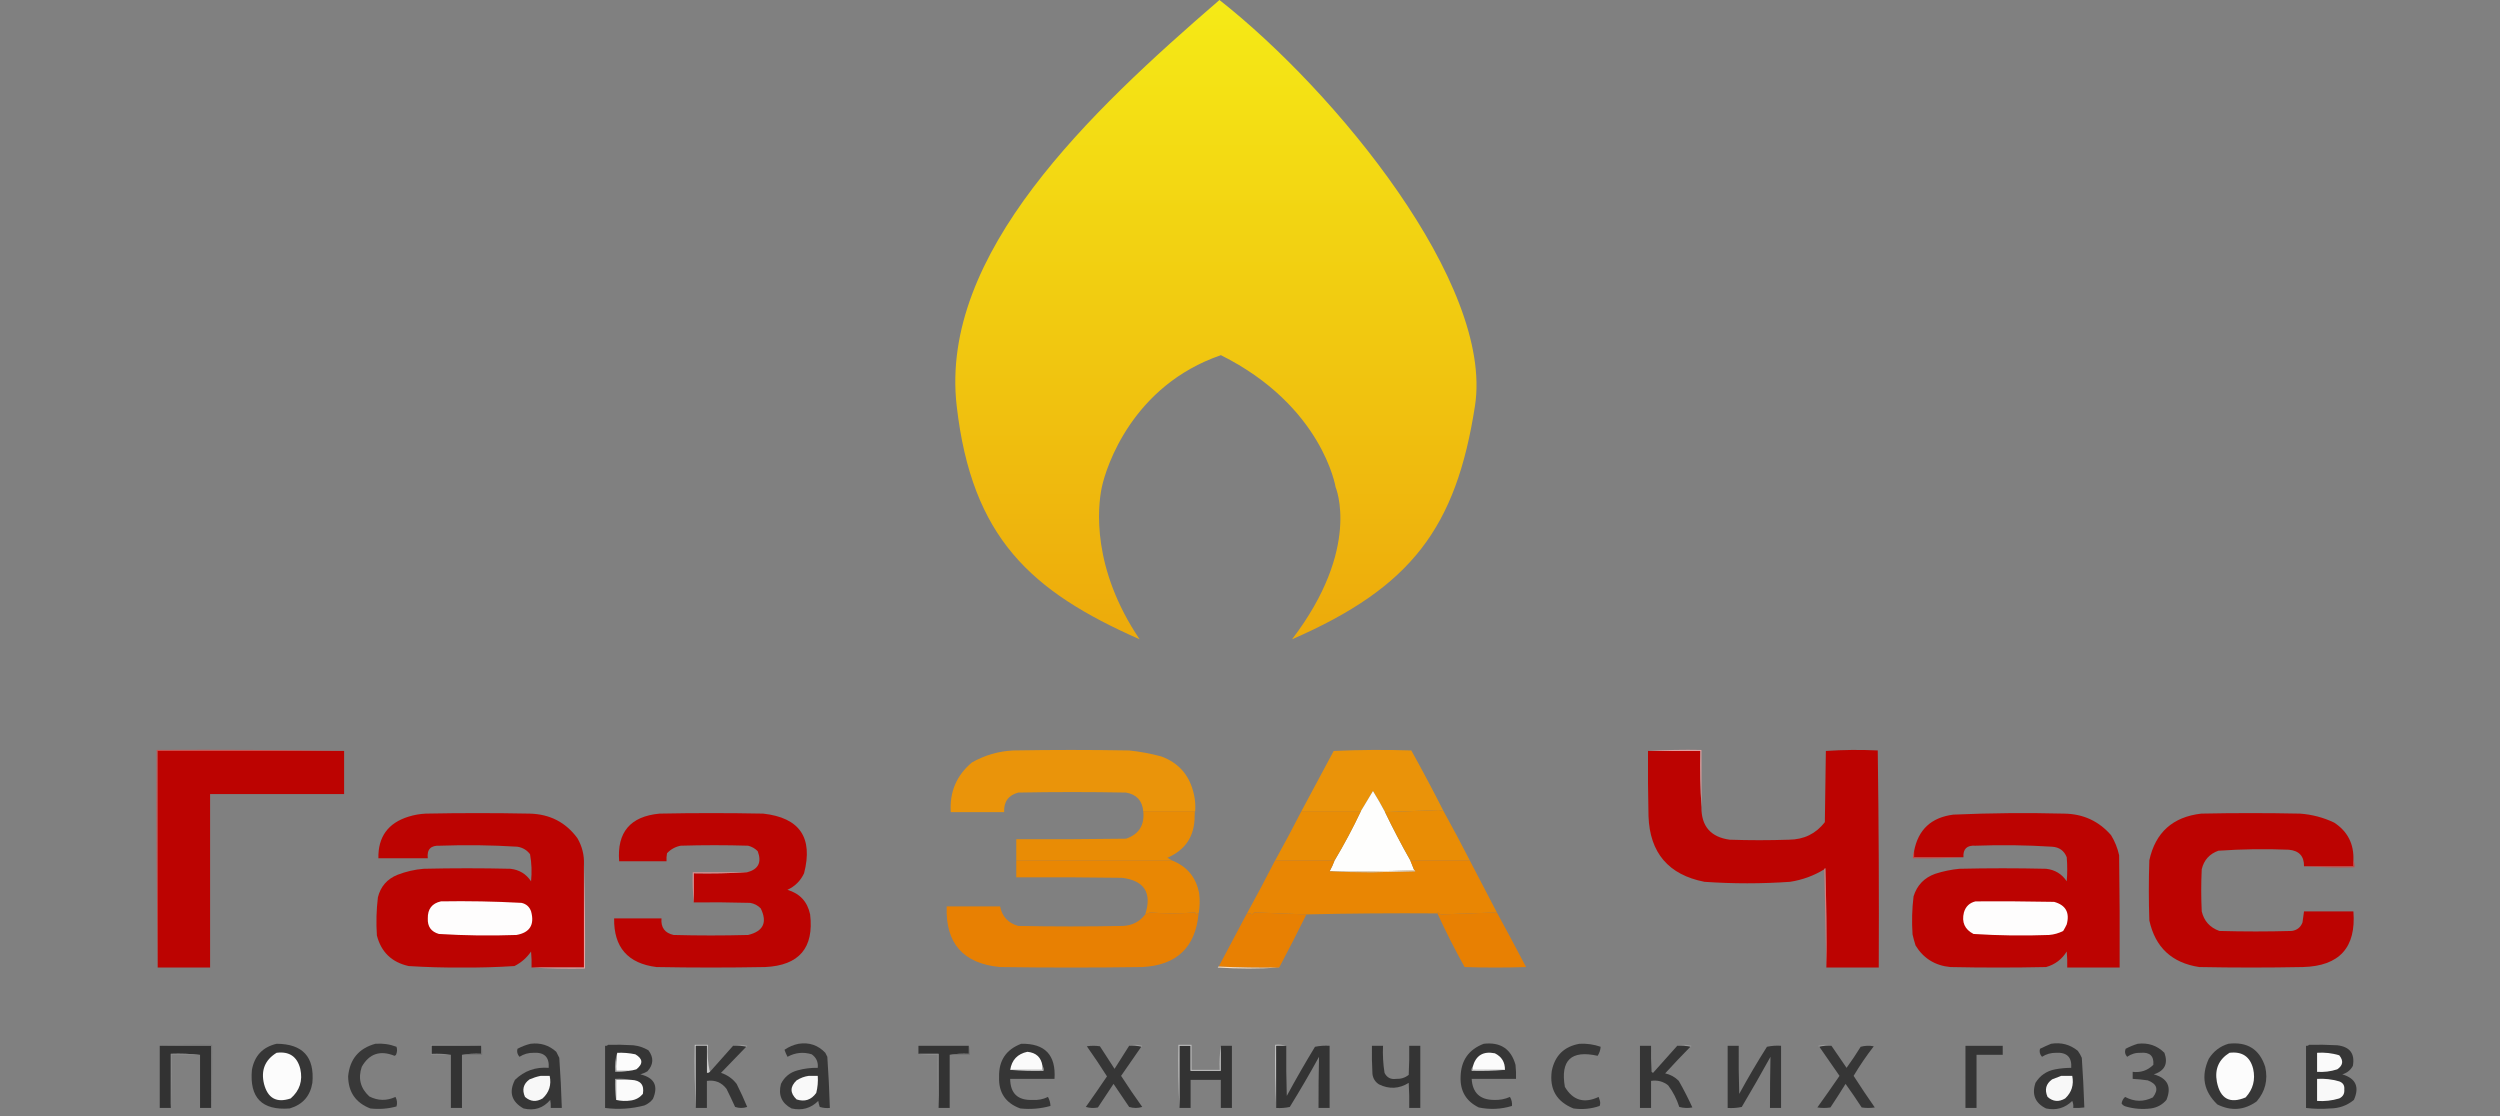 <svg width="271" height="121" viewBox="0 0 271 121" fill="none" xmlns="http://www.w3.org/2000/svg">
<rect x="0" y="0" width="271" height="121" fill="#808080" stroke="none"/>
<g clip-path="url(#clip0_131_18596)">
<path fill-rule="evenodd" clip-rule="evenodd" d="M37.303 81.403C30.567 81.403 23.831 81.403 17.096 81.403C17.096 89.23 17.096 97.057 17.096 104.883C16.986 97.039 16.95 89.175 16.986 81.294C23.777 81.258 30.549 81.294 37.303 81.403Z" fill="#D1504D"/>
<path fill-rule="evenodd" clip-rule="evenodd" d="M37.301 81.402C37.301 82.96 37.301 84.519 37.301 86.077C32.459 86.077 27.616 86.077 22.774 86.077C22.774 92.346 22.774 98.614 22.774 104.883C20.88 104.883 18.987 104.883 17.094 104.883C17.094 97.056 17.094 89.229 17.094 81.402C23.83 81.402 30.565 81.402 37.301 81.402Z" fill="#BC0301"/>
<path fill-rule="evenodd" clip-rule="evenodd" d="M197.977 104.883C198.013 101.295 197.977 97.707 197.868 94.121C197.802 94.134 197.766 94.171 197.759 94.23C196.619 94.929 195.381 95.381 194.045 95.589C190.95 95.804 187.855 95.804 184.761 95.589C180.858 94.82 178.837 92.446 178.698 88.469C178.644 86.114 178.625 83.758 178.644 81.403C180.537 81.403 182.431 81.403 184.324 81.403C184.288 83.451 184.324 85.48 184.433 87.49C184.421 89.561 185.44 90.738 187.491 91.023C189.64 91.096 191.787 91.096 193.936 91.023C195.55 91.008 196.843 90.374 197.814 89.121C197.85 86.548 197.887 83.976 197.923 81.403C199.79 81.276 201.665 81.259 203.548 81.348C203.657 89.186 203.693 97.03 203.657 104.883C201.764 104.883 199.87 104.883 197.977 104.883Z" fill="#BC0301"/>
<path fill-rule="evenodd" clip-rule="evenodd" d="M178.645 81.403C180.555 81.294 182.485 81.258 184.434 81.294C184.434 83.36 184.434 85.425 184.434 87.49C184.324 85.481 184.288 83.451 184.324 81.403C182.432 81.403 180.537 81.403 178.645 81.403Z" fill="#E7A1A1"/>
<path fill-rule="evenodd" clip-rule="evenodd" d="M156.48 87.925C156.233 87.826 155.996 87.79 155.77 87.816C153.884 87.888 152.009 87.961 150.144 88.034C149.736 87.257 149.299 86.496 148.833 85.751C148.395 86.478 147.959 87.203 147.523 87.925C145.322 87.932 143.173 87.932 141.078 87.925C142.241 85.754 143.407 83.58 144.573 81.402C147.376 81.275 150.18 81.258 152.984 81.348C154.192 83.518 155.358 85.709 156.48 87.925Z" fill="#EA9309"/>
<path fill-rule="evenodd" clip-rule="evenodd" d="M129.496 88.469C129.496 88.287 129.496 88.107 129.496 87.925C127.639 87.925 125.782 87.925 123.925 87.925C123.821 86.789 123.202 86.119 122.068 85.914C118.172 85.841 114.277 85.841 110.38 85.914C109.308 86.204 108.798 86.911 108.851 88.034C106.921 88.034 104.992 88.034 103.062 88.034C102.927 85.84 103.692 84.047 105.356 82.653C106.739 81.865 108.232 81.43 109.834 81.349C114.021 81.276 118.209 81.276 122.396 81.349C123.579 81.472 124.744 81.69 125.891 82.001C127.686 82.663 128.833 83.913 129.332 85.751C129.585 86.664 129.64 87.57 129.496 88.469Z" fill="#EA940A"/>
<path fill-rule="evenodd" clip-rule="evenodd" d="M150.14 88.033C151 89.817 151.91 91.556 152.871 93.251C153.017 93.613 153.163 93.976 153.308 94.338C150.268 94.447 147.21 94.483 144.133 94.447C144.343 94.064 144.525 93.666 144.679 93.251C145.709 91.528 146.655 89.753 147.519 87.925C147.955 87.203 148.392 86.478 148.83 85.751C149.295 86.496 149.732 87.257 150.14 88.033Z" fill="#FEFEFD"/>
<path fill-rule="evenodd" clip-rule="evenodd" d="M123.927 87.925C125.784 87.925 127.641 87.925 129.498 87.925C129.498 88.106 129.498 88.287 129.498 88.468C129.504 90.616 128.521 92.121 126.549 92.98C126.697 93.081 126.842 93.172 126.986 93.251C121.379 93.251 115.771 93.251 110.164 93.251C110.164 92.49 110.164 91.73 110.164 90.969C114.132 90.987 118.102 90.969 122.07 90.914C123.474 90.424 124.093 89.427 123.927 87.925Z" fill="#E98C05"/>
<path fill-rule="evenodd" clip-rule="evenodd" d="M141.078 87.925C143.173 87.932 145.322 87.932 147.523 87.925C146.659 89.753 145.713 91.528 144.683 93.251C142.517 93.257 140.368 93.257 138.238 93.251C139.213 91.494 140.16 89.717 141.078 87.925Z" fill="#E98D05"/>
<path fill-rule="evenodd" clip-rule="evenodd" d="M156.476 87.925C157.45 89.682 158.397 91.459 159.316 93.251C157.142 93.251 154.994 93.251 152.871 93.251C151.91 91.556 151 89.817 150.141 88.033C152.005 87.96 153.881 87.888 155.766 87.816C155.992 87.79 156.229 87.826 156.476 87.925Z" fill="#E98D05"/>
<path fill-rule="evenodd" clip-rule="evenodd" d="M63.301 93.686C63.301 97.418 63.301 101.151 63.301 104.883C61.408 104.883 59.515 104.883 57.621 104.883C57.639 104.302 57.621 103.722 57.567 103.143C57.101 103.824 56.5 104.35 55.764 104.72C53.876 104.842 51.982 104.897 50.084 104.883C48.151 104.896 46.221 104.841 44.295 104.72C42.462 104.309 41.315 103.203 40.855 101.404C40.762 100.023 40.798 98.646 40.964 97.273C41.255 96.096 41.965 95.281 43.094 94.827C44.008 94.473 44.954 94.255 45.934 94.175C49.065 94.102 52.196 94.102 55.328 94.175C56.292 94.284 57.039 94.736 57.567 95.534C57.666 94.547 57.63 93.569 57.458 92.599C57.121 92.15 56.666 91.878 56.092 91.784C53.292 91.61 50.488 91.574 47.681 91.675C46.697 91.621 46.26 92.075 46.371 93.034C44.587 93.034 42.803 93.034 41.018 93.034C40.974 90.713 42.066 89.209 44.295 88.522C44.9 88.334 45.519 88.226 46.152 88.196C49.902 88.123 53.653 88.123 57.403 88.196C59.592 88.243 61.322 89.131 62.591 90.859C63.099 91.735 63.335 92.676 63.301 93.686Z" fill="#BC0301"/>
<path fill-rule="evenodd" clip-rule="evenodd" d="M75.201 97.817C75.201 96.766 75.201 95.715 75.201 94.664C77.149 94.7 79.079 94.664 80.99 94.555C82.209 94.238 82.591 93.477 82.137 92.273C81.85 91.976 81.504 91.777 81.099 91.675C78.659 91.602 76.22 91.602 73.781 91.675C73.2 91.791 72.709 92.063 72.306 92.49C72.252 92.778 72.233 93.067 72.251 93.36C70.54 93.36 68.829 93.36 67.118 93.36C66.868 90.217 68.324 88.496 71.487 88.196C75.237 88.123 78.987 88.123 82.737 88.196C86.686 88.64 88.16 90.795 87.161 94.664C86.779 95.48 86.178 96.077 85.359 96.458C86.708 96.859 87.527 97.746 87.817 99.121C88.252 102.747 86.632 104.649 82.956 104.828C79.024 104.901 75.091 104.901 71.159 104.828C68.054 104.437 66.525 102.68 66.571 99.556C68.283 99.556 69.994 99.556 71.705 99.556C71.624 100.539 72.061 101.137 73.016 101.35C75.71 101.422 78.405 101.422 81.099 101.35C82.747 100.95 83.202 99.99 82.464 98.469C82.15 98.147 81.768 97.947 81.317 97.871C79.279 97.817 77.24 97.798 75.201 97.817Z" fill="#BC0301"/>
<path fill-rule="evenodd" clip-rule="evenodd" d="M212.837 92.925C211.054 92.925 209.269 92.925 207.485 92.925C207.485 92.708 207.485 92.491 207.485 92.273C207.926 89.932 209.346 88.609 211.745 88.305C215.747 88.13 219.753 88.094 223.76 88.197C225.814 88.225 227.507 89.003 228.839 90.534C229.252 91.211 229.544 91.935 229.713 92.708C229.768 96.766 229.787 100.825 229.768 104.883C227.875 104.883 225.981 104.883 224.088 104.883C224.107 104.303 224.088 103.722 224.033 103.144C223.505 103.997 222.758 104.559 221.794 104.829C218.335 104.902 214.877 104.902 211.417 104.829C209.755 104.665 208.499 103.885 207.649 102.492C207.522 102.098 207.413 101.699 207.321 101.296C207.226 99.914 207.262 98.537 207.43 97.165C207.803 95.962 208.585 95.146 209.779 94.719C210.632 94.445 211.506 94.264 212.4 94.176C215.532 94.103 218.663 94.103 221.794 94.176C222.76 94.284 223.506 94.737 224.033 95.534C224.107 94.665 224.107 93.795 224.033 92.925C223.752 92.213 223.223 91.833 222.45 91.784C219.686 91.609 216.919 91.573 214.148 91.675C213.217 91.606 212.78 92.022 212.837 92.925Z" fill="#BC0301"/>
<path fill-rule="evenodd" clip-rule="evenodd" d="M255.108 93.251C255.108 93.469 255.108 93.686 255.108 93.903C253.324 93.903 251.539 93.903 249.755 93.903C249.773 92.814 249.227 92.216 248.117 92.11C245.563 92.006 243.015 92.043 240.471 92.218C239.505 92.564 238.904 93.235 238.668 94.229C238.595 95.751 238.595 97.273 238.668 98.795C238.916 99.84 239.553 100.546 240.58 100.915C243.202 100.988 245.823 100.988 248.445 100.915C249.01 100.825 249.393 100.517 249.591 99.991C249.637 99.59 249.692 99.191 249.755 98.795C251.539 98.795 253.324 98.795 255.108 98.795C255.418 102.707 253.598 104.718 249.646 104.828C245.896 104.901 242.145 104.901 238.395 104.828C235.428 104.375 233.625 102.69 232.988 99.773C232.915 97.599 232.915 95.425 232.988 93.251C233.649 90.239 235.524 88.554 238.614 88.196C242.182 88.123 245.75 88.123 249.318 88.196C250.62 88.289 251.859 88.615 253.032 89.175C254.487 90.132 255.179 91.491 255.108 93.251Z" fill="#BC0301"/>
<path fill-rule="evenodd" clip-rule="evenodd" d="M207.484 92.273C207.484 92.491 207.484 92.708 207.484 92.926C209.268 92.926 211.053 92.926 212.836 92.926C211.035 93.034 209.214 93.07 207.375 93.034C207.342 92.756 207.378 92.503 207.484 92.273Z" fill="#CE4542"/>
<path fill-rule="evenodd" clip-rule="evenodd" d="M159.312 93.252C160.296 95.139 161.279 97.023 162.261 98.905C160.261 98.971 158.24 99.043 156.199 99.122C156.089 99.049 155.98 98.978 155.871 98.905C155.827 98.93 155.809 98.966 155.816 99.013C151.075 98.978 146.342 99.014 141.616 99.122C139.752 99.049 137.876 98.976 135.991 98.905C135.918 98.978 135.846 99.049 135.773 99.122C135.587 99.023 135.387 98.987 135.172 99.013C136.219 97.11 137.239 95.189 138.23 93.252C140.36 93.257 142.509 93.257 144.675 93.252C144.521 93.667 144.338 94.065 144.129 94.448C145.577 94.521 147.106 94.558 148.716 94.556C150.282 94.521 151.848 94.484 153.413 94.448C153.4 94.381 153.363 94.346 153.304 94.339C153.159 93.977 153.012 93.614 152.867 93.252C154.99 93.252 157.138 93.252 159.312 93.252Z" fill="#E98603"/>
<path fill-rule="evenodd" clip-rule="evenodd" d="M110.164 93.252C115.771 93.252 121.379 93.252 126.986 93.252C128.653 93.887 129.654 95.083 129.989 96.839C130.079 97.584 130.06 98.308 129.935 99.013C129.825 99.004 129.735 99.04 129.662 99.122C129.626 99.049 129.588 98.978 129.552 98.905C127.883 99.045 126.245 99.045 124.637 98.905C124.476 98.988 124.313 99.06 124.146 99.122C124.892 96.782 124.054 95.459 121.633 95.154C117.81 95.1 113.987 95.082 110.164 95.1C110.164 94.484 110.164 93.868 110.164 93.252Z" fill="#E98703"/>
<path fill-rule="evenodd" clip-rule="evenodd" d="M255.102 93.252C255.208 93.481 255.244 93.735 255.212 94.013C253.372 94.049 251.551 94.013 249.75 93.904C251.534 93.904 253.319 93.904 255.102 93.904C255.102 93.687 255.102 93.469 255.102 93.252Z" fill="#CD4341"/>
<path fill-rule="evenodd" clip-rule="evenodd" d="M197.758 94.23C197.764 94.171 197.8 94.134 197.867 94.121C197.976 97.707 198.012 101.295 197.976 104.883C197.903 101.332 197.831 97.781 197.758 94.23Z" fill="#DB7877"/>
<path fill-rule="evenodd" clip-rule="evenodd" d="M153.308 94.339C153.367 94.345 153.404 94.381 153.417 94.448C151.852 94.483 150.286 94.52 148.72 94.556C147.11 94.557 145.581 94.52 144.133 94.448C147.21 94.483 150.268 94.448 153.308 94.339Z" fill="#F8E0BE"/>
<path fill-rule="evenodd" clip-rule="evenodd" d="M80.994 94.556C79.083 94.664 77.153 94.7 75.204 94.664C75.204 95.716 75.204 96.766 75.204 97.817C75.096 96.749 75.06 95.662 75.095 94.556C77.061 94.556 79.028 94.556 80.994 94.556Z" fill="#E39292"/>
<path fill-rule="evenodd" clip-rule="evenodd" d="M47.794 97.708C50.712 97.658 53.625 97.713 56.532 97.871C57.05 97.988 57.395 98.295 57.57 98.796C57.963 100.243 57.435 101.095 55.986 101.35C53.179 101.452 50.375 101.416 47.575 101.241C46.733 100.998 46.333 100.436 46.374 99.556C46.353 98.54 46.827 97.925 47.794 97.708Z" fill="#FEFDFD"/>
<path fill-rule="evenodd" clip-rule="evenodd" d="M214.146 97.708C216.986 97.69 219.826 97.708 222.666 97.763C223.925 98.108 224.379 98.924 224.032 100.208C223.918 100.453 223.79 100.688 223.649 100.915C223.17 101.161 222.661 101.306 222.12 101.35C219.385 101.453 216.654 101.417 213.928 101.241C212.972 100.746 212.627 99.968 212.89 98.904C213.081 98.26 213.501 97.861 214.146 97.708Z" fill="#FEFDFD"/>
<path fill-rule="evenodd" clip-rule="evenodd" d="M124.139 99.122C124.306 99.06 124.47 98.988 124.631 98.905C126.239 99.045 127.877 99.045 129.546 98.905C129.582 98.978 129.619 99.049 129.655 99.122C129.728 99.041 129.819 99.004 129.928 99.013C129.591 102.701 127.553 104.639 123.811 104.829C118.678 104.902 113.544 104.902 108.41 104.829C104.406 104.45 102.477 102.257 102.621 98.252C104.551 98.252 106.48 98.252 108.41 98.252C108.625 99.355 109.281 100.061 110.376 100.372C114.163 100.445 117.949 100.445 121.736 100.372C122.746 100.322 123.548 99.906 124.139 99.122Z" fill="#E88002"/>
<path fill-rule="evenodd" clip-rule="evenodd" d="M141.612 99.122C140.657 101.06 139.674 102.981 138.663 104.883C136.46 104.919 134.275 104.883 132.109 104.774C133.128 102.854 134.149 100.934 135.168 99.013C135.383 98.987 135.583 99.023 135.769 99.122C135.842 99.049 135.914 98.977 135.987 98.904C137.872 98.976 139.748 99.049 141.612 99.122Z" fill="#E88002"/>
<path fill-rule="evenodd" clip-rule="evenodd" d="M162.259 98.904C163.326 100.864 164.381 102.838 165.426 104.829C163.206 104.902 160.984 104.902 158.763 104.829C157.707 102.926 156.724 100.988 155.814 99.013C155.807 98.965 155.825 98.929 155.869 98.904C155.978 98.977 156.087 99.049 156.196 99.122C158.238 99.042 160.259 98.971 162.259 98.904Z" fill="#E88002"/>
<path fill-rule="evenodd" clip-rule="evenodd" d="M63.301 93.686C63.41 97.436 63.447 101.204 63.41 104.991C61.462 105.027 59.532 104.991 57.621 104.882C59.514 104.882 61.408 104.882 63.301 104.882C63.301 101.15 63.301 97.417 63.301 93.686Z" fill="#E7A0A0"/>
<path fill-rule="evenodd" clip-rule="evenodd" d="M132.113 104.774C134.279 104.883 136.464 104.919 138.667 104.883C136.464 105.027 134.243 105.027 132.004 104.883C132.017 104.816 132.054 104.78 132.113 104.774Z" fill="#F9DEBE"/>
<path fill-rule="evenodd" clip-rule="evenodd" d="M29.985 113.145C32.819 113.158 34.111 114.571 33.862 117.384C33.622 118.819 32.803 119.743 31.404 120.156C28.397 120.388 27.032 118.993 27.308 115.971C27.591 114.439 28.483 113.498 29.985 113.145Z" fill="#363636"/>
<path fill-rule="evenodd" clip-rule="evenodd" d="M40.688 113.145C41.479 113.083 42.243 113.192 42.981 113.471C43.075 113.758 43.057 114.048 42.927 114.341C42.882 114.391 42.827 114.426 42.763 114.449C41.205 113.818 40.021 114.217 39.213 115.645C38.794 116.894 39.067 117.963 40.032 118.852C40.963 119.331 41.909 119.349 42.872 118.906C43.047 119.248 43.084 119.591 42.981 119.939C42.05 120.195 41.104 120.268 40.141 120.156C38.558 119.544 37.757 118.384 37.738 116.678C37.912 114.82 38.895 113.643 40.688 113.145Z" fill="#383838"/>
<path fill-rule="evenodd" clip-rule="evenodd" d="M52.161 113.362C50.377 113.362 48.593 113.362 46.808 113.362C46.808 113.652 46.808 113.941 46.808 114.232C47.521 114.197 48.213 114.233 48.884 114.34C48.156 114.34 47.428 114.34 46.699 114.34C46.699 113.978 46.699 113.615 46.699 113.253C48.539 113.217 50.359 113.253 52.161 113.362Z" fill="#8B8B8B"/>
<path fill-rule="evenodd" clip-rule="evenodd" d="M57.514 113.145C58.584 113.011 59.513 113.3 60.299 114.015C60.409 114.232 60.518 114.449 60.627 114.667C60.755 116.475 60.846 118.287 60.9 120.102C60.5 120.102 60.099 120.102 59.699 120.102C59.717 119.81 59.698 119.521 59.644 119.233C58.881 120.126 57.916 120.434 56.749 120.157C55.448 119.423 55.138 118.39 55.821 117.058C56.833 116.077 58.053 115.642 59.48 115.754C59.557 114.598 59.011 114.055 57.842 114.123C57.288 114.114 56.779 114.258 56.312 114.558C56.077 114.294 56.005 114.004 56.094 113.689C56.556 113.44 57.029 113.258 57.514 113.145Z" fill="#363636"/>
<path fill-rule="evenodd" clip-rule="evenodd" d="M65.918 113.253C66.829 113.235 67.739 113.253 68.648 113.307C69.234 113.372 69.781 113.553 70.287 113.851C70.884 114.638 70.848 115.399 70.177 116.134C69.935 116.273 69.68 116.382 69.413 116.46C70.934 116.823 71.389 117.711 70.778 119.123C70.531 119.442 70.221 119.678 69.85 119.83C68.448 120.199 67.028 120.291 65.59 120.102C65.59 117.855 65.59 115.609 65.59 113.362C65.731 113.388 65.84 113.351 65.918 113.253Z" fill="#353535"/>
<path fill-rule="evenodd" clip-rule="evenodd" d="M79.465 113.362C79.958 113.219 80.468 113.219 80.994 113.362C80.981 113.428 80.944 113.464 80.885 113.47C80.433 113.364 79.96 113.327 79.465 113.362Z" fill="#9A9A9A"/>
<path fill-rule="evenodd" clip-rule="evenodd" d="M86.569 113.145C87.714 112.968 88.679 113.294 89.463 114.123C89.536 114.268 89.609 114.414 89.682 114.558C89.811 116.402 89.902 118.25 89.955 120.102C89.584 120.137 89.219 120.101 88.862 119.993C88.787 119.783 88.733 119.565 88.698 119.341C87.895 120.139 86.93 120.411 85.804 120.156C84.725 119.585 84.343 118.697 84.657 117.493C85.034 116.734 85.634 116.245 86.459 116.026C87.174 115.829 87.903 115.738 88.644 115.754C88.71 115.135 88.492 114.646 87.989 114.286C87.075 114.009 86.201 114.099 85.367 114.558C85.237 114.315 85.128 114.061 85.039 113.797C85.515 113.471 86.024 113.254 86.569 113.145Z" fill="#373737"/>
<path fill-rule="evenodd" clip-rule="evenodd" d="M110.704 113.144C113.276 113.097 114.478 114.364 114.309 116.949C112.706 116.949 111.105 116.949 109.502 116.949C109.522 118.527 110.324 119.288 111.905 119.232C112.505 119.276 113.07 119.168 113.599 118.906C113.768 119.211 113.858 119.537 113.872 119.884C112.8 120.185 111.708 120.275 110.595 120.156C108.999 119.572 108.235 118.431 108.301 116.732C108.26 114.962 109.061 113.766 110.704 113.144Z" fill="#363636"/>
<path fill-rule="evenodd" clip-rule="evenodd" d="M122.391 113.362C122.847 113.219 123.321 113.219 123.811 113.362C123.798 113.428 123.76 113.464 123.701 113.47C123.286 113.364 122.849 113.327 122.391 113.362Z" fill="#9B9B9B"/>
<path fill-rule="evenodd" clip-rule="evenodd" d="M160.84 113.145C162.651 112.939 163.798 113.7 164.281 115.427C164.335 115.933 164.354 116.441 164.335 116.949C162.733 116.949 161.132 116.949 159.529 116.949C159.621 118.454 160.422 119.215 161.932 119.232C162.542 119.261 163.124 119.153 163.68 118.906C163.858 119.207 163.931 119.533 163.898 119.884C162.714 120.246 161.513 120.301 160.294 120.047C158.926 119.376 158.271 118.27 158.328 116.732C158.369 114.956 159.206 113.76 160.84 113.145Z" fill="#363636"/>
<path fill-rule="evenodd" clip-rule="evenodd" d="M171.217 113.145C172.004 113.104 172.769 113.213 173.511 113.471C173.485 113.829 173.375 114.155 173.183 114.45C170.316 113.806 169.133 114.929 169.633 117.82C170.498 119.282 171.718 119.644 173.292 118.907C173.328 119.015 173.365 119.124 173.402 119.233C173.482 119.462 173.482 119.68 173.402 119.885C172.482 120.201 171.535 120.292 170.562 120.157C168.723 119.415 167.94 118.057 168.213 116.08C168.554 114.418 169.556 113.44 171.217 113.145Z" fill="#373737"/>
<path fill-rule="evenodd" clip-rule="evenodd" d="M181.82 113.362C182.314 113.219 182.823 113.219 183.35 113.362C183.336 113.428 183.299 113.464 183.24 113.47C182.789 113.364 182.315 113.327 181.82 113.362Z" fill="#979797"/>
<path fill-rule="evenodd" clip-rule="evenodd" d="M198.525 113.362C198.067 113.327 197.63 113.364 197.215 113.47C197.156 113.464 197.119 113.428 197.105 113.362C197.595 113.219 198.069 113.219 198.525 113.362Z" fill="#989898"/>
<path fill-rule="evenodd" clip-rule="evenodd" d="M217.098 114.341C217.098 114.015 217.098 113.689 217.098 113.363C215.751 113.363 214.403 113.363 213.056 113.363C213.056 115.61 213.056 117.855 213.056 120.102C212.947 117.838 212.911 115.555 212.947 113.254C214.367 113.254 215.787 113.254 217.207 113.254C217.241 113.639 217.205 114.002 217.098 114.341Z" fill="#818181"/>
<path fill-rule="evenodd" clip-rule="evenodd" d="M222.336 113.145C223.424 112.969 224.389 113.222 225.231 113.906C225.404 114.142 225.55 114.395 225.668 114.667C225.789 116.463 225.881 118.256 225.941 120.048C225.542 120.102 225.141 120.121 224.739 120.102C224.773 119.839 224.736 119.585 224.63 119.341C223.84 120.117 222.893 120.389 221.79 120.157C220.609 119.573 220.227 118.649 220.643 117.385C221.13 116.589 221.84 116.1 222.773 115.917C223.351 115.81 223.934 115.756 224.521 115.754C224.602 114.603 224.055 114.059 222.882 114.123C222.325 114.115 221.815 114.26 221.353 114.558C221.118 114.294 221.045 114.004 221.135 113.689C221.537 113.491 221.938 113.309 222.336 113.145Z" fill="#363636"/>
<path fill-rule="evenodd" clip-rule="evenodd" d="M231.728 113.145C232.863 113.008 233.829 113.334 234.623 114.123C235.043 115.298 234.661 116.076 233.476 116.46C234.97 116.881 235.426 117.805 234.841 119.232C234.397 119.753 233.832 120.061 233.148 120.156C232.221 120.272 231.31 120.2 230.417 119.939C230.23 119.882 230.083 119.774 229.98 119.613C230.026 119.327 230.154 119.091 230.363 118.906C231.361 119.443 232.363 119.46 233.367 118.96C234.018 118.116 233.836 117.5 232.82 117.112C232.276 117.031 231.73 116.977 231.182 116.949C231.182 116.696 231.182 116.442 231.182 116.188C232.059 116.293 232.805 116.038 233.421 115.427C233.502 114.475 233.047 114.04 232.056 114.123C231.514 114.103 231.023 114.248 230.581 114.558C230.352 114.294 230.297 114.003 230.417 113.688C230.849 113.461 231.286 113.281 231.728 113.145Z" fill="#373737"/>
<path fill-rule="evenodd" clip-rule="evenodd" d="M241.561 113.144C243.602 112.899 244.931 113.733 245.548 115.645C245.865 117.063 245.555 118.313 244.62 119.395C243.273 120.355 241.853 120.464 240.36 119.721C238.881 118.301 238.572 116.652 239.431 114.775C239.941 113.959 240.651 113.415 241.561 113.144Z" fill="#373737"/>
<path fill-rule="evenodd" clip-rule="evenodd" d="M250.3 113.253C251.321 113.235 252.34 113.253 253.359 113.307C254.724 113.468 255.288 114.211 255.052 115.536C254.802 116.002 254.419 116.31 253.905 116.46C255.372 116.899 255.791 117.823 255.161 119.232C254.422 119.84 253.566 120.148 252.594 120.156C251.718 120.228 250.844 120.209 249.973 120.102C249.973 117.855 249.973 115.609 249.973 113.362C250.114 113.388 250.223 113.351 250.3 113.253Z" fill="#363636"/>
<path fill-rule="evenodd" clip-rule="evenodd" d="M17.316 113.362C19.173 113.362 21.03 113.362 22.887 113.362C22.887 115.609 22.887 117.855 22.887 120.102C22.487 120.102 22.086 120.102 21.686 120.102C21.686 118.181 21.686 116.261 21.686 114.341C20.649 114.233 19.594 114.196 18.518 114.232C18.518 116.189 18.518 118.145 18.518 120.102C18.117 120.102 17.717 120.102 17.316 120.102C17.316 117.855 17.316 115.609 17.316 113.362Z" fill="#323232"/>
<path fill-rule="evenodd" clip-rule="evenodd" d="M17.316 113.362C19.191 113.253 21.084 113.217 22.996 113.253C23.032 115.554 22.996 117.837 22.887 120.102C22.887 117.855 22.887 115.609 22.887 113.362C21.03 113.362 19.173 113.362 17.316 113.362Z" fill="#757575"/>
<path fill-rule="evenodd" clip-rule="evenodd" d="M52.153 113.362C52.153 113.653 52.153 113.942 52.153 114.232C51.441 114.197 50.749 114.233 50.078 114.341C50.078 116.261 50.078 118.181 50.078 120.102C49.677 120.102 49.277 120.102 48.876 120.102C48.876 118.181 48.876 116.261 48.876 114.341C48.205 114.233 47.513 114.197 46.801 114.232C46.801 113.942 46.801 113.653 46.801 113.362C48.585 113.362 50.369 113.362 52.153 113.362Z" fill="#333333"/>
<path fill-rule="evenodd" clip-rule="evenodd" d="M76.949 116.189C76.871 116.287 76.762 116.324 76.621 116.298C76.621 115.319 76.621 114.341 76.621 113.363C76.221 113.363 75.82 113.363 75.42 113.363C75.42 115.61 75.42 117.855 75.42 120.102C75.311 117.838 75.274 115.555 75.31 113.254C75.784 113.254 76.257 113.254 76.73 113.254C76.661 114.276 76.734 115.254 76.949 116.189Z" fill="#C8C8C8"/>
<path fill-rule="evenodd" clip-rule="evenodd" d="M76.955 116.189C77.793 115.246 78.63 114.305 79.467 113.362C79.962 113.328 80.436 113.364 80.887 113.471C79.982 114.408 79.072 115.351 78.156 116.297C78.841 116.521 79.405 116.919 79.85 117.493C80.263 118.309 80.645 119.142 80.996 119.993C80.56 120.138 80.123 120.138 79.686 119.993C79.387 119.337 79.077 118.685 78.757 118.037C78.222 117.333 77.512 117.043 76.627 117.167C76.627 118.145 76.627 119.124 76.627 120.102C76.227 120.102 75.826 120.102 75.426 120.102C75.426 117.855 75.426 115.609 75.426 113.362C75.826 113.362 76.227 113.362 76.627 113.362C76.627 114.341 76.627 115.319 76.627 116.297C76.768 116.323 76.878 116.286 76.955 116.189Z" fill="#353535"/>
<path fill-rule="evenodd" clip-rule="evenodd" d="M105.02 113.362C105.02 113.653 105.02 113.942 105.02 114.232C104.308 114.197 103.616 114.233 102.945 114.341C102.945 116.261 102.945 118.181 102.945 120.102C102.544 120.102 102.144 120.102 101.743 120.102C101.743 118.145 101.743 116.189 101.743 114.232C101.015 114.232 100.287 114.232 99.559 114.232C99.559 113.942 99.559 113.653 99.559 113.362C101.379 113.362 103.2 113.362 105.02 113.362Z" fill="#333333"/>
<path fill-rule="evenodd" clip-rule="evenodd" d="M122.4 113.362C122.859 113.328 123.296 113.364 123.711 113.471C122.985 114.52 122.257 115.571 121.526 116.623C122.263 117.766 123.028 118.889 123.82 119.993C123.347 120.138 122.873 120.138 122.4 119.993C121.835 119.16 121.272 118.327 120.707 117.493C120.142 118.344 119.579 119.197 119.014 120.048C118.573 120.138 118.136 120.119 117.703 119.993C118.482 118.895 119.247 117.791 119.997 116.678C119.297 115.573 118.568 114.486 117.812 113.417C118.285 113.344 118.759 113.344 119.232 113.417C119.76 114.232 120.289 115.047 120.816 115.863C121.345 115.027 121.874 114.193 122.4 113.362Z" fill="#363636"/>
<path fill-rule="evenodd" clip-rule="evenodd" d="M132.338 113.362C132.739 113.362 133.138 113.362 133.539 113.362C133.539 115.609 133.539 117.855 133.539 120.102C133.138 120.102 132.739 120.102 132.338 120.102C132.338 119.088 132.338 118.073 132.338 117.058C131.246 117.058 130.153 117.058 129.061 117.058C129.061 118.073 129.061 119.088 129.061 120.102C128.66 120.102 128.26 120.102 127.859 120.102C127.859 117.855 127.859 115.609 127.859 113.362C128.26 113.362 128.66 113.362 129.061 113.362C129.061 114.268 129.061 115.174 129.061 116.08C130.153 116.08 131.246 116.08 132.338 116.08C132.338 115.174 132.338 114.268 132.338 113.362Z" fill="#333333"/>
<path fill-rule="evenodd" clip-rule="evenodd" d="M139.434 113.362C139.07 113.362 138.705 113.362 138.341 113.362C138.341 115.609 138.341 117.855 138.341 120.102C138.232 117.838 138.196 115.555 138.232 113.253C138.655 113.22 139.056 113.256 139.434 113.362Z" fill="#C6C6C6"/>
<path fill-rule="evenodd" clip-rule="evenodd" d="M139.432 113.362C139.414 115.174 139.432 116.986 139.487 118.798C140.462 116.994 141.482 115.219 142.545 113.471C143.063 113.365 143.591 113.33 144.129 113.362C144.129 115.609 144.129 117.855 144.129 120.102C143.728 120.102 143.328 120.102 142.928 120.102C142.921 118.251 142.94 116.403 142.982 114.558C141.97 116.398 140.914 118.209 139.814 119.993C139.334 120.099 138.842 120.135 138.34 120.102C138.34 117.855 138.34 115.609 138.34 113.362C138.704 113.362 139.068 113.362 139.432 113.362Z" fill="#343434"/>
<path fill-rule="evenodd" clip-rule="evenodd" d="M148.718 113.362C149.119 113.362 149.519 113.362 149.919 113.362C149.875 114.349 149.929 115.328 150.083 116.297C150.34 116.815 150.758 117.032 151.339 116.95C151.853 116.975 152.308 116.83 152.705 116.515C152.759 115.465 152.778 114.413 152.759 113.362C153.16 113.362 153.56 113.362 153.961 113.362C153.961 115.609 153.961 117.855 153.961 120.102C153.56 120.102 153.16 120.102 152.759 120.102C152.778 119.195 152.759 118.29 152.705 117.384C151.658 118.031 150.585 118.086 149.483 117.547C149.064 117.277 148.828 116.896 148.773 116.406C148.718 115.392 148.699 114.378 148.718 113.362Z" fill="#343434"/>
<path fill-rule="evenodd" clip-rule="evenodd" d="M181.815 113.362C182.31 113.328 182.784 113.364 183.235 113.471C182.308 114.412 181.397 115.373 180.504 116.352C181.08 116.481 181.571 116.753 181.979 117.167C182.512 118.102 183.003 119.062 183.453 120.048C182.976 120.138 182.503 120.119 182.033 119.993C181.764 119.148 181.363 118.369 180.832 117.656C180.289 117.225 179.671 117.062 178.975 117.167C178.975 118.145 178.975 119.124 178.975 120.102C178.574 120.102 178.174 120.102 177.773 120.102C177.773 117.855 177.773 115.609 177.773 113.362C178.174 113.362 178.574 113.362 178.975 113.362C178.956 114.305 178.975 115.247 179.03 116.189C179.074 116.239 179.129 116.275 179.193 116.297C180.069 115.317 180.943 114.338 181.815 113.362Z" fill="#353535"/>
<path fill-rule="evenodd" clip-rule="evenodd" d="M187.277 113.362C187.678 113.362 188.078 113.362 188.479 113.362C188.46 115.101 188.479 116.841 188.533 118.58C189.479 116.841 190.481 115.138 191.537 113.471C192.042 113.363 192.552 113.326 193.067 113.362C193.067 115.609 193.067 117.855 193.067 120.102C192.666 120.102 192.266 120.102 191.865 120.102C191.863 118.252 191.88 116.404 191.92 114.558C190.909 116.387 189.872 118.199 188.807 119.993C188.302 120.101 187.792 120.138 187.277 120.102C187.277 117.855 187.277 115.609 187.277 113.362Z" fill="#353535"/>
<path fill-rule="evenodd" clip-rule="evenodd" d="M198.529 113.362C199.075 114.16 199.622 114.957 200.168 115.754C200.703 115.016 201.213 114.255 201.697 113.471C202.167 113.345 202.64 113.326 203.117 113.417C202.321 114.444 201.592 115.512 200.932 116.623C201.672 117.777 202.436 118.918 203.226 120.048C202.753 120.121 202.279 120.121 201.806 120.048C201.241 119.179 200.659 118.327 200.058 117.493C199.525 118.354 198.979 119.205 198.42 120.048C197.947 120.121 197.473 120.121 197 120.048C197.815 118.916 198.616 117.775 199.403 116.623C198.672 115.571 197.944 114.52 197.218 113.471C197.634 113.364 198.07 113.328 198.529 113.362Z" fill="#363636"/>
<path fill-rule="evenodd" clip-rule="evenodd" d="M217.096 114.341C216.149 114.341 215.203 114.341 214.256 114.341C214.256 116.261 214.256 118.181 214.256 120.102C213.855 120.102 213.456 120.102 213.055 120.102C213.055 117.855 213.055 115.609 213.055 113.362C214.401 113.362 215.749 113.362 217.096 113.362C217.096 113.688 217.096 114.015 217.096 114.341Z" fill="#353535"/>
<path fill-rule="evenodd" clip-rule="evenodd" d="M29.984 114.123C31.355 113.948 32.211 114.528 32.551 115.863C32.837 117.145 32.491 118.215 31.513 119.069C29.99 119.586 29.025 119.06 28.619 117.493C28.267 116.018 28.722 114.894 29.984 114.123Z" fill="#FCFCFC"/>
<path fill-rule="evenodd" clip-rule="evenodd" d="M66.905 114.123C67.568 114.096 68.223 114.151 68.871 114.286C69.699 114.773 69.736 115.316 68.981 115.916C68.695 116.005 68.404 116.06 68.107 116.079C67.67 116.079 67.233 116.079 66.796 116.079C66.765 115.417 66.801 114.765 66.905 114.123Z" fill="#FCFCFC"/>
<path fill-rule="evenodd" clip-rule="evenodd" d="M113.003 115.537C113.003 115.681 113.003 115.827 113.003 115.971C111.838 115.971 110.673 115.971 109.508 115.971C109.678 114.896 110.296 114.244 111.365 114.015C112.314 114.105 112.86 114.611 113.003 115.537Z" fill="#FBFBFB"/>
<path fill-rule="evenodd" clip-rule="evenodd" d="M163.136 115.972C161.971 115.972 160.806 115.972 159.641 115.972C159.641 115.863 159.641 115.754 159.641 115.646C159.977 114.41 160.778 113.92 162.044 114.178C162.783 114.543 163.147 115.141 163.136 115.972Z" fill="#FBFBFB"/>
<path fill-rule="evenodd" clip-rule="evenodd" d="M241.676 114.123C243.055 113.958 243.91 114.537 244.243 115.862C244.505 117.047 244.232 118.08 243.423 118.961C241.715 119.677 240.677 119.116 240.31 117.276C240.057 115.898 240.511 114.848 241.676 114.123Z" fill="#FCFCFC"/>
<path fill-rule="evenodd" clip-rule="evenodd" d="M251.172 114.122C251.992 114.067 252.793 114.157 253.575 114.394C254.059 114.985 253.986 115.493 253.356 115.916C252.648 116.147 251.919 116.238 251.172 116.188C251.172 115.5 251.172 114.81 251.172 114.122Z" fill="#FAFAFA"/>
<path fill-rule="evenodd" clip-rule="evenodd" d="M52.157 113.362C52.264 113.666 52.3 113.992 52.267 114.341C51.538 114.341 50.81 114.341 50.082 114.341C50.753 114.233 51.445 114.197 52.157 114.232C52.157 113.942 52.157 113.653 52.157 113.362Z" fill="#717171"/>
<path fill-rule="evenodd" clip-rule="evenodd" d="M66.907 114.123C66.803 114.765 66.766 115.418 66.798 116.08C67.235 116.08 67.672 116.08 68.109 116.08C67.657 116.186 67.184 116.223 66.689 116.188C66.621 115.455 66.694 114.765 66.907 114.123Z" fill="#A1A1A1"/>
<path fill-rule="evenodd" clip-rule="evenodd" d="M105.025 113.362C105.131 113.666 105.168 113.992 105.134 114.341C104.406 114.341 103.677 114.341 102.949 114.341C103.62 114.233 104.312 114.197 105.025 114.232C105.025 113.942 105.025 113.653 105.025 113.362Z" fill="#717171"/>
<path fill-rule="evenodd" clip-rule="evenodd" d="M21.679 114.341C20.66 114.341 19.64 114.341 18.621 114.341C18.657 116.28 18.621 118.201 18.512 120.102C18.512 118.145 18.512 116.189 18.512 114.232C19.587 114.196 20.643 114.233 21.679 114.341Z" fill="#8A8A8A"/>
<path fill-rule="evenodd" clip-rule="evenodd" d="M99.559 114.231C100.287 114.231 101.015 114.231 101.743 114.231C101.743 116.188 101.743 118.145 101.743 120.102C101.634 118.2 101.598 116.279 101.634 114.34C100.922 114.375 100.23 114.339 99.559 114.231Z" fill="#8D8D8D"/>
<path fill-rule="evenodd" clip-rule="evenodd" d="M113.003 115.537C113.107 115.691 113.143 115.873 113.112 116.08C111.891 116.116 110.69 116.079 109.508 115.971C110.673 115.971 111.838 115.971 113.003 115.971C113.003 115.827 113.003 115.681 113.003 115.537Z" fill="#C4C4C4"/>
<path fill-rule="evenodd" clip-rule="evenodd" d="M132.328 113.363C132.328 114.268 132.328 115.175 132.328 116.08C131.235 116.08 130.143 116.08 129.051 116.08C129.051 115.175 129.051 114.268 129.051 113.363C128.65 113.363 128.25 113.363 127.849 113.363C127.849 115.61 127.849 117.855 127.849 120.102C127.74 117.838 127.704 115.555 127.74 113.254C128.213 113.254 128.687 113.254 129.16 113.254C129.16 114.159 129.16 115.066 129.16 115.972C130.179 115.972 131.199 115.972 132.218 115.972C132.182 115.082 132.22 114.213 132.328 113.363Z" fill="#C1C1C1"/>
<path fill-rule="evenodd" clip-rule="evenodd" d="M159.639 115.645C159.639 115.754 159.639 115.862 159.639 115.971C160.804 115.971 161.968 115.971 163.134 115.971C161.952 116.079 160.751 116.116 159.529 116.08C159.5 115.906 159.537 115.761 159.639 115.645Z" fill="#C7C7C7"/>
<path fill-rule="evenodd" clip-rule="evenodd" d="M58.602 116.624C58.93 116.624 59.258 116.624 59.585 116.624C59.788 117.595 59.533 118.411 58.821 119.069C58.134 119.476 57.497 119.422 56.909 118.906C56.565 118.124 56.729 117.489 57.401 117.004C57.801 116.831 58.201 116.704 58.602 116.624Z" fill="#F8F8F8"/>
<path fill-rule="evenodd" clip-rule="evenodd" d="M87.662 116.624C87.989 116.624 88.317 116.624 88.645 116.624C88.689 117.253 88.634 117.869 88.481 118.472C87.945 119.229 87.235 119.464 86.351 119.178C85.623 118.49 85.623 117.801 86.351 117.113C86.766 116.85 87.203 116.687 87.662 116.624Z" fill="#F9F9F9"/>
<path fill-rule="evenodd" clip-rule="evenodd" d="M223.431 116.624C223.832 116.624 224.231 116.624 224.632 116.624C224.824 117.591 224.57 118.406 223.868 119.069C223.181 119.476 222.544 119.422 221.956 118.906C221.612 118.124 221.776 117.489 222.448 117.004C222.783 116.863 223.111 116.737 223.431 116.624Z" fill="#F8F8F8"/>
<path fill-rule="evenodd" clip-rule="evenodd" d="M68.425 117.058C67.879 117.058 67.333 117.058 66.786 117.058C66.786 117.783 66.786 118.507 66.786 119.232C66.678 118.492 66.642 117.731 66.677 116.949C67.281 116.915 67.863 116.95 68.425 117.058Z" fill="#A1A1A1"/>
<path fill-rule="evenodd" clip-rule="evenodd" d="M68.431 117.058C69.44 117.1 69.859 117.607 69.688 118.579C69.359 118.97 68.941 119.205 68.431 119.286C67.865 119.375 67.319 119.357 66.793 119.232C66.793 118.507 66.793 117.783 66.793 117.058C67.339 117.058 67.885 117.058 68.431 117.058Z" fill="#FBFBFB"/>
<path d="M103.705 44C105.343 58.3 111.746 64.098 123.534 69.3C118.338 61.6 118.969 55 119.44 52.8C119.91 50.6 122.745 41.8 132.347 38.5C143.363 44 144.777 52.8 144.777 52.8C144.777 52.8 147.612 59.4 140.058 69.3C153 63.661 157.842 57.2 159.887 44C161.933 30.8 144.777 9.9 132.189 0C118.18 12.1 101.814 27.5 103.705 44Z" fill="url(#paint0_linear_131_18596)"/>
<path fill-rule="evenodd" clip-rule="evenodd" d="M251.172 116.95C251.99 116.902 252.791 116.992 253.575 117.222C253.983 117.374 254.165 117.664 254.121 118.091C254.165 118.548 253.983 118.874 253.575 119.07C252.793 119.307 251.992 119.397 251.172 119.341C251.172 118.545 251.172 117.747 251.172 116.95Z" fill="#F9F9F9"/>
</g>
<defs>
<linearGradient id="paint0_linear_131_18596" x1="131.796" y1="0" x2="131.796" y2="69.3" gradientUnits="userSpaceOnUse">
<stop stop-color="#F5EA16"/>
<stop offset="1" stop-color="#EDAA0B"/>
</linearGradient>
<clipPath id="clip0_131_18596">
<rect width="271" height="121" fill="white"/>
</clipPath>
</defs>
</svg>
